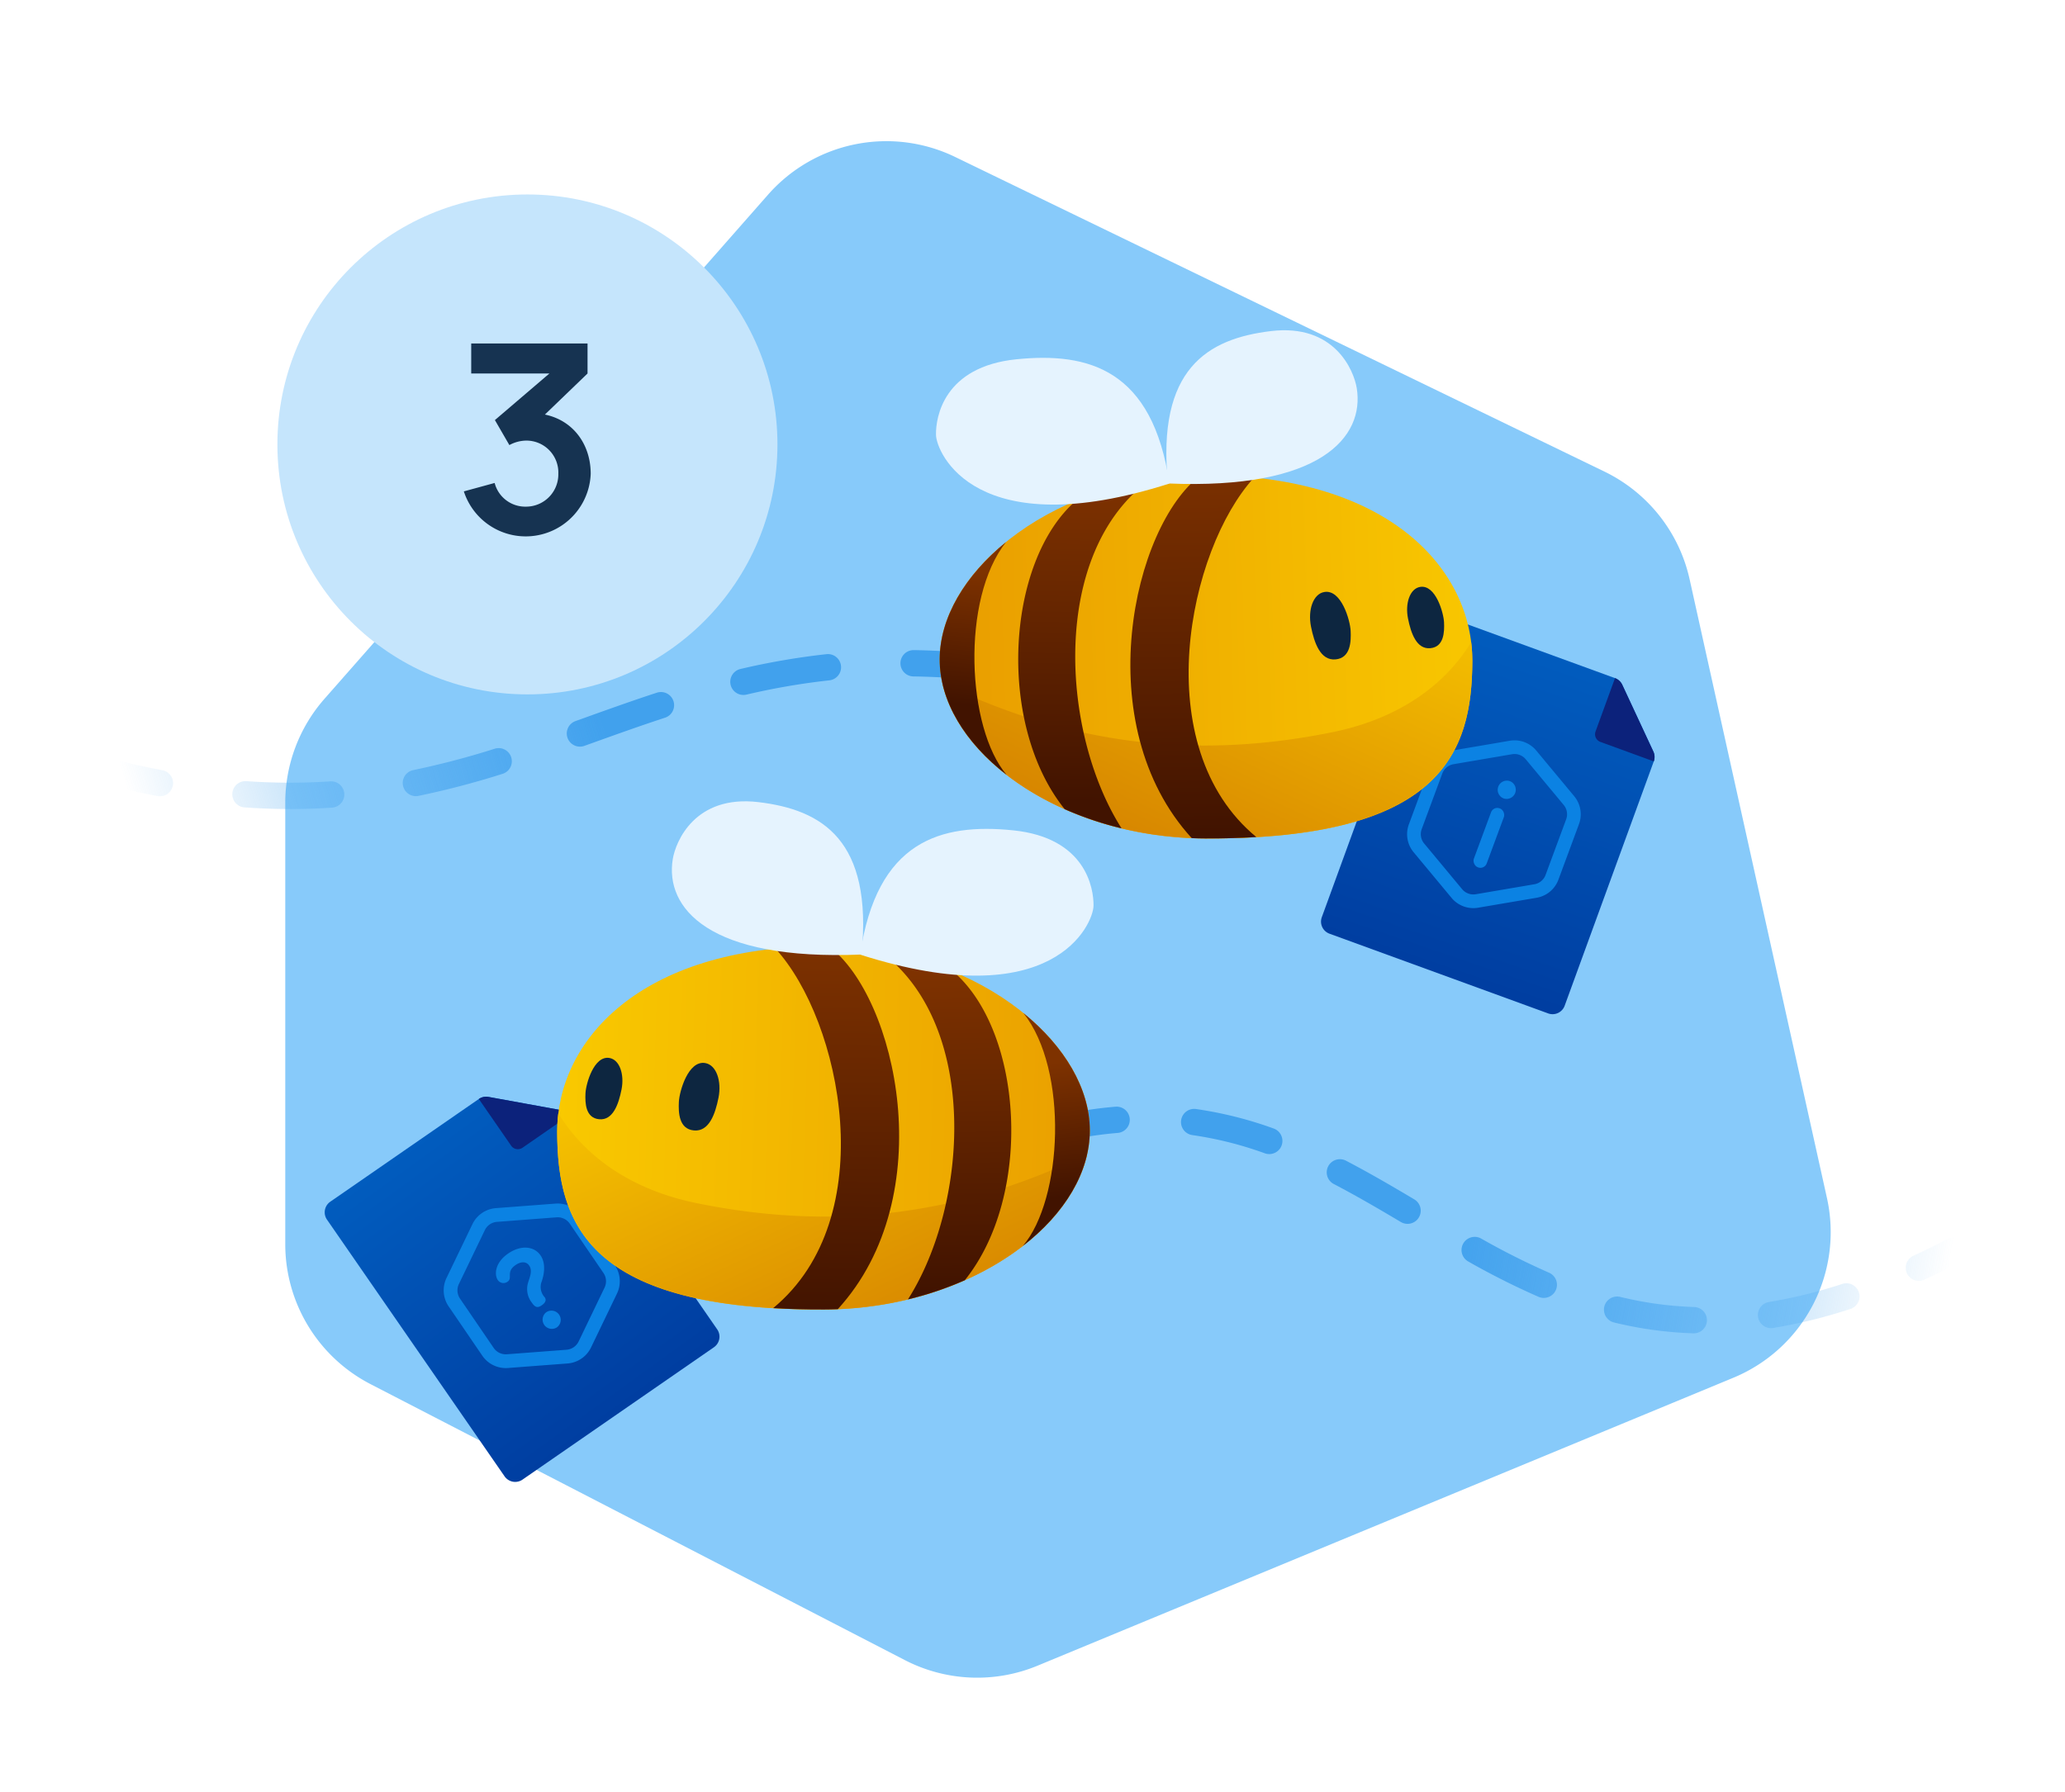 <?xml version="1.0" encoding="UTF-8"?> <svg xmlns="http://www.w3.org/2000/svg" xmlns:xlink="http://www.w3.org/1999/xlink" viewBox="0 0 313.781 272.303"><defs><linearGradient id="bb2516c7-1123-4912-a31d-7dbb935194f9" x1="146.46" y1="99.56" x2="21.911" y2="136.568" gradientUnits="userSpaceOnUse"><stop offset="0.446" stop-color="#41a1ed"></stop><stop offset="0.983" stop-color="#41a1ed" stop-opacity="0"></stop></linearGradient><linearGradient id="aa2d46f6-bb4c-4523-82ed-3a54a7bedc64" x1="143.269" y1="92.724" x2="26.275" y2="127.487" xlink:href="#bb2516c7-1123-4912-a31d-7dbb935194f9"></linearGradient><linearGradient id="afd9a8b3-6066-4cd2-9d5e-10dc4296bf8e" x1="141.46" y1="82.718" x2="16.915" y2="119.725" xlink:href="#bb2516c7-1123-4912-a31d-7dbb935194f9"></linearGradient><linearGradient id="e7b9bd05-0af0-4dfe-bc9c-4eac6aa4f76e" x1="301.671" y1="-1853.2" x2="302.741" y2="-1801.878" gradientTransform="translate(-682.459 1736.743) rotate(20.034)" gradientUnits="userSpaceOnUse"><stop offset="0" stop-color="#015cbe"></stop><stop offset="1" stop-color="#003ea1"></stop></linearGradient><linearGradient id="a85a0b74-3c9b-40fe-b5dd-9ce159010c8a" x1="-10902.257" y1="202.503" x2="-10821.343" y2="202.503" gradientTransform="matrix(-1, 0.03, 0.03, 1, -10679.774, 220.596)" gradientUnits="userSpaceOnUse"><stop offset="0.001" stop-color="#f9c900"></stop><stop offset="1" stop-color="#ea9f00"></stop></linearGradient><linearGradient id="b687e477-a7e4-4a57-a793-6a35b08df7a6" x1="-10875.392" y1="181.559" x2="-10843.198" y2="245.946" gradientTransform="matrix(-1, 0.03, 0.03, 1, -10679.774, 220.596)" gradientUnits="userSpaceOnUse"><stop offset="0.001" stop-color="#f9c900"></stop><stop offset="0.999" stop-color="#d07800"></stop></linearGradient><linearGradient id="a4ffb25d-d17c-49e5-856a-ab13fd1d0852" x1="-10844.192" y1="178.409" x2="-10841.94" y2="226.734" gradientTransform="matrix(-1, 0.03, 0.03, 1, -10679.774, 220.596)" gradientUnits="userSpaceOnUse"><stop offset="0.001" stop-color="#7e3200"></stop><stop offset="1" stop-color="#411300"></stop></linearGradient><linearGradient id="fdf281ef-26f5-42a8-abf6-b4b69985ddae" x1="-10860.323" y1="173.899" x2="-10859.504" y2="232.052" xlink:href="#a4ffb25d-d17c-49e5-856a-ab13fd1d0852"></linearGradient><linearGradient id="a041448d-120b-41fa-bd46-daa7677d1456" x1="-10828.647" y1="191.702" x2="-10825.953" y2="211.988" xlink:href="#a4ffb25d-d17c-49e5-856a-ab13fd1d0852"></linearGradient><linearGradient id="b70e37bb-1281-4b2a-82f4-7df1b034c24a" x1="161.936" y1="169.747" x2="298.321" y2="193.848" xlink:href="#bb2516c7-1123-4912-a31d-7dbb935194f9"></linearGradient><linearGradient id="bfea329e-50f9-4c26-87b4-a0cc20e101a0" x1="161.705" y1="175.672" x2="291.779" y2="198.657" xlink:href="#bb2516c7-1123-4912-a31d-7dbb935194f9"></linearGradient><linearGradient id="a37a0010-0419-4f3a-9b87-e394e71cc3f1" x1="162.227" y1="168.022" x2="298.628" y2="192.125" xlink:href="#bb2516c7-1123-4912-a31d-7dbb935194f9"></linearGradient><linearGradient id="b1fa993d-e31d-45fb-ba19-c2e837a03200" x1="-1314.973" y1="678.696" x2="-1313.904" y2="730.019" gradientTransform="matrix(0.822, -0.569, 0.569, 0.822, 759.342, -1133.681)" xlink:href="#e7b9bd05-0af0-4dfe-bc9c-4eac6aa4f76e"></linearGradient><linearGradient id="fb71cfa7-5d7f-46f2-9c4b-c5312930729a" x1="-126.975" y1="-46.603" x2="-46.061" y2="-46.603" gradientTransform="translate(210.238 220.596) rotate(1.705)" xlink:href="#a85a0b74-3c9b-40fe-b5dd-9ce159010c8a"></linearGradient><linearGradient id="a5f4601b-8d60-49c0-9343-4cd160bc870d" x1="-100.109" y1="-67.547" x2="-67.916" y2="-3.16" gradientTransform="translate(210.238 220.596) rotate(1.705)" xlink:href="#b687e477-a7e4-4a57-a793-6a35b08df7a6"></linearGradient><linearGradient id="b172c0f8-65c5-479c-95b8-10ab8c37b459" x1="-68.91" y1="-70.697" x2="-66.658" y2="-22.372" gradientTransform="translate(210.238 220.596) rotate(1.705)" xlink:href="#a4ffb25d-d17c-49e5-856a-ab13fd1d0852"></linearGradient><linearGradient id="e88786ca-8a1c-4b2d-a948-87b14716ce0a" x1="-85.041" y1="-75.207" x2="-84.222" y2="-17.054" gradientTransform="translate(210.238 220.596) rotate(1.705)" xlink:href="#a4ffb25d-d17c-49e5-856a-ab13fd1d0852"></linearGradient><linearGradient id="b8b4222b-e520-441b-b897-f61347640dd2" x1="-53.365" y1="-57.404" x2="-50.67" y2="-37.118" gradientTransform="translate(210.238 220.596) rotate(1.705)" xlink:href="#a4ffb25d-d17c-49e5-856a-ab13fd1d0852"></linearGradient></defs><g id="b527e0d1-0bb1-46a7-9a48-4157d877517a" data-name="Layer 2"><g id="a7c452bb-af6c-40e8-bba6-1017f726254b" data-name="Layer 1"><rect width="313.781" height="272.303" fill="none"></rect><path d="M49.313,106.2l67.392-76.611a23.951,23.951,0,0,1,28.429-5.734L243.804,71.678A23.951,23.951,0,0,1,256.74,88.042l20.869,94.04a23.951,23.951,0,0,1-14.222,27.319L157.65,253.167a23.951,23.951,0,0,1-20.153-.851L56.304,210.372a23.951,23.951,0,0,1-12.958-21.279V122.02A23.951,23.951,0,0,1,49.313,106.2Z" fill="#87cafa"></path><path d="M144.821,103.061c-.046,0-.092-.002-.139-.005-1.978-.135-3.96-.218-5.889-.247a2,2,0,0,1,.061-4c1.999.03,4.052.117,6.102.257a2,2,0,0,1-.135,3.995Z" fill="url(#bb2516c7-1123-4912-a31d-7dbb935194f9)"></path><path d="M44.096,122.961c-2.288,0-4.631-.083-6.963-.245a2,2,0,0,1,.277-3.99,94.361,94.361,0,0,0,12.754.035,2,2,0,1,1,.264,3.991C48.338,122.891,46.208,122.961,44.096,122.961Zm19.1-1.957a2,2,0,0,1-.398-3.96A124.97,124.97,0,0,0,75.2,113.788a2,2,0,0,1,1.195,3.817,128.903,128.903,0,0,1-12.798,3.357A1.992,1.992,0,0,1,63.195,121.004Zm24.929-7.525a2,2,0,0,1-.676-3.883l1.009-.362c3.683-1.323,7.489-2.691,11.353-3.954a2,2,0,1,1,1.244,3.802c-3.809,1.246-7.589,2.603-11.244,3.917l-1.01.363A1.998,1.998,0,0,1,88.124,113.478Zm24.84-7.854a2,2,0,0,1-.452-3.948,109.69,109.69,0,0,1,13.071-2.251,2,2,0,0,1,.436,3.977,105.597,105.597,0,0,0-12.599,2.169A1.999,1.999,0,0,1,112.964,105.624Z" fill="url(#aa2d46f6-bb4c-4523-82ed-3a54a7bedc64)"></path><path d="M24.296,121.028a2.018,2.018,0,0,1-.372-.035c-1.952-.368-3.957-.793-5.959-1.266a2,2,0,0,1,.918-3.894c1.944.459,3.889.872,5.781,1.228a2,2,0,0,1-.368,3.966Z" fill="url(#afd9a8b3-6066-4cd2-9d5e-10dc4296bf8e)"></path><g id="b011b72b-2aa8-4bf3-9fea-fe7457b2a20d" data-name="Layer 2"><g id="af0b7b2f-25dd-4e8c-a35a-05b602c95bec" data-name="Layer 1-2"><g id="b7d9b175-7650-472c-9ff1-9249e2671f0e" data-name="img content delivery file video dblue"><path d="M235.243,154.025l-33.222-12.114a1.958,1.958,0,0,1-1.17-2.509l16.252-44.57a1.959,1.959,0,0,1,2.511-1.169l25.788,9.403a1.959,1.959,0,0,1,1.105,1.014l2.363,5.072,2.36,5.072a1.958,1.958,0,0,1,.065,1.498l-13.541,37.137A1.958,1.958,0,0,1,235.243,154.025Z" fill="url(#e7b9bd05-0af0-4dfe-bc9c-4eac6aa4f76e)"></path><path d="M248.871,109.152l-2.363-5.072a1.959,1.959,0,0,0-1.105-1.014l-2.956,8.106a1.242,1.242,0,0,0,.742,1.592l8.106,2.956a1.958,1.958,0,0,0-.065-1.498Z" fill="#0c227b"></path></g></g><path d="M228.468,121.345a1.396,1.396,0,0,0,.969-2.618,1.396,1.396,0,0,0-.969,2.618Z" fill="#0b82e3"></path><path d="M239.208,121.018l-5.773-6.948a4.301,4.301,0,0,0-4.019-1.487L220.511,114.1a4.301,4.301,0,0,0-3.303,2.74l-3.13,8.459a4.301,4.301,0,0,0,.724,4.23l5.773,6.948a4.301,4.301,0,0,0,4.019,1.487l8.905-1.517a4.301,4.301,0,0,0,3.303-2.74l3.13-8.459A4.301,4.301,0,0,0,239.208,121.018Zm-4.356,11.967a2.216,2.216,0,0,1-1.701,1.411l-8.905,1.517a2.216,2.216,0,0,1-2.07-.766l-5.773-6.948a2.216,2.216,0,0,1-.373-2.179l3.13-8.459a2.216,2.216,0,0,1,1.701-1.412l8.905-1.517a2.215,2.215,0,0,1,2.07.766l5.773,6.948a2.215,2.215,0,0,1,.373,2.179l-3.13,8.459Z" fill="#0b82e3"></path><rect x="225.199" y="122.567" width="2.08" height="9.553" rx="1.011" transform="translate(394.231 325.281) rotate(-159.696)" fill="#0b82e3"></rect></g><path d="M142.786,100.168c-.056,13.841,18.009,27.176,40.359,27.267,36.014.145,40.522-13.099,40.578-26.94s-12.51-28.175-40.355-28.288C161.018,72.117,142.842,86.328,142.786,100.168Z" fill="url(#a85a0b74-3c9b-40fe-b5dd-9ce159010c8a)"></path><path d="M143.196,103.829c19.107,9.255,38.297,11.734,59.318,7.444,10.438-2.13,17.269-7.485,21.031-13.664a22.759,22.759,0,0,1,.178,2.886c-.056,13.841-4.565,27.085-40.578,26.94C162.777,127.353,145.974,116.269,143.196,103.829Z" fill="url(#b687e477-a7e4-4a57-a793-6a35b08df7a6)"></path><path d="M170.427,125.901a50.697,50.697,0,0,1-8.645-2.917c-10.374-12.89-8.905-37.668,1.706-46.873a50.188,50.188,0,0,1,11.305-3.222C159.53,83.899,161.165,111.377,170.427,125.901Z" fill="url(#a4ffb25d-d17c-49e5-856a-ab13fd1d0852)"></path><path d="M182.421,72.248s.03-.011.077-.026c.29-.004.578-.015.87-.014,2.523.01,4.917.141,7.191.373-10.02,10.952-16.289,40.914.348,54.645-2.416.142-4.985.22-7.763.208q-1.036-.004-2.058-.046C165.327,110.156,172.155,79.958,182.421,72.248Z" fill="url(#fdf281ef-26f5-42a8-abf6-b4b69985ddae)"></path><path d="M152.876,82.38c-6.88,8.648-5.965,28.338.093,35.401-6.355-4.924-10.209-11.213-10.183-17.612C142.812,93.849,146.623,87.457,152.876,82.38Z" fill="url(#a041448d-120b-41fa-bd46-daa7677d1456)"></path><path d="M177.471,73.48c-1.724-17.395,5.984-22.001,15.656-23.16s12.601,5.997,13.035,8.677C207.354,66.36,200.783,74.464,177.471,73.48Z" fill="#e5f3fe"></path><path d="M177.696,73.493c-2.542-17.321-12.254-20.008-23.26-18.885S142.18,63.365,142.224,66.08,148.213,82.912,177.696,73.493Z" fill="#e5f3fe"></path><path d="M201.238,89.976c-1.721.286-2.523,2.76-2.031,5.247s1.434,5.208,3.734,4.996,2.368-2.73,2.293-4.33S203.818,89.547,201.238,89.976Z" fill="#0d2640"></path><path d="M215.79,89.203c-1.565.261-2.294,2.51-1.847,4.772s1.304,4.736,3.395,4.543,2.153-2.482,2.086-3.938S218.137,88.813,215.79,89.203Z" fill="#0d2640"></path><path d="M163.746,172.989a2,2,0,0,1-.36-3.967,61.157,61.157,0,0,1,6.147-.818,2,2,0,0,1,.32,3.987,57.158,57.158,0,0,0-5.743.764A2.01,2.01,0,0,1,163.746,172.989Z" fill="url(#b70e37bb-1281-4b2a-82f4-7df1b034c24a)"></path><path d="M257.375,202.649c-.021,0-.044-.001-.065-.001A58.7,58.7,0,0,1,245.254,201a2,2,0,0,1,.941-3.888,54.698,54.698,0,0,0,11.243,1.538,2,2,0,0,1-.064,3.999Zm11.745-.786a2,2,0,0,1-.318-3.975,74.504,74.504,0,0,0,11.137-2.748,2,2,0,0,1,1.242,3.803,78.565,78.565,0,0,1-11.738,2.893A2.008,2.008,0,0,1,269.12,201.864Zm-34.54-4.596a1.988,1.988,0,0,1-.793-.165,115.011,115.011,0,0,1-10.71-5.386,2,2,0,0,1,1.957-3.488,111.503,111.503,0,0,0,10.341,5.203,2,2,0,0,1-.795,3.836ZM213.881,186.01a1.995,1.995,0,0,1-1.021-.281c-3.032-1.803-6.569-3.884-10.16-5.758a2,2,0,1,1,1.85-3.546c3.683,1.921,7.276,4.035,10.355,5.865a2.001,2.001,0,0,1-1.024,3.72Zm-21.014-10.604a1.992,1.992,0,0,1-.675-.118,55.295,55.295,0,0,0-11.016-2.769,2,2,0,0,1,.56-3.961,59.285,59.285,0,0,1,11.805,2.965,2,2,0,0,1-.675,3.883Z" fill="url(#bfea329e-50f9-4c26-87b4-a0cc20e101a0)"></path><path d="M291.579,194.68a2,2,0,0,1-.839-3.816c1.741-.804,3.525-1.681,5.303-2.606a2,2,0,1,1,1.848,3.548c-1.834.955-3.676,1.859-5.475,2.69A1.991,1.991,0,0,1,291.579,194.68Z" fill="url(#a37a0010-0419-4f3a-9b87-e394e71cc3f1)"></path><g id="fe5e120f-4c70-4569-ac80-b7f4e62d4c6d" data-name="Layer 2"><g id="f22b56d3-ac99-48e2-b2d6-ed9b8ef218d4" data-name="Layer 1-2"><g id="a2cd47c8-fa6f-4cfc-9c0a-0a8885e4b298" data-name="img content delivery file video dblue"><path d="M108.48,204.768,79.397,224.883a1.958,1.958,0,0,1-2.723-.495L49.687,185.371a1.959,1.959,0,0,1,.497-2.725L72.76,167.032a1.959,1.959,0,0,1,1.466-.316l5.505,1.002,5.503,1.005a1.958,1.958,0,0,1,1.26.813l22.485,32.51A1.958,1.958,0,0,1,108.48,204.768Z" fill="url(#b1fa993d-e31d-45fb-ba19-c2e837a03200)"></path><path d="M79.73,167.718l-5.505-1.002a1.959,1.959,0,0,0-1.466.316l4.908,7.096a1.242,1.242,0,0,0,1.728.315l7.096-4.908a1.958,1.958,0,0,0-1.26-.813Z" fill="#0c227b"></path></g></g><path d="M77.233,190.509c-2.034,1.388-2.145,3.231-1.59,4.045a1.046,1.046,0,0,0,1.49.242c.814-.555-.31-1.489,1.227-2.538.753-.514,1.582-.594,2.055.099.555.814.031,1.857-.179,2.618a3.34,3.34,0,0,0,.554,2.979c.535.783.9.866,1.518.444.738-.504.663-.938.467-1.224a2.291,2.291,0,0,1-.442-2.459c.191-.594.772-2.493-.195-3.909S79.161,189.193,77.233,190.509Z" fill="#0b82e3"></path><path d="M83.033,199.427a1.405,1.405,0,0,0,1.584,2.32,1.405,1.405,0,0,0-1.584-2.32Z" fill="#0b82e3"></path><path d="M84.417,182.932l-9.066.689a4.329,4.329,0,0,0-3.562,2.431l-3.944,8.192a4.329,4.329,0,0,0,.324,4.307l5.118,7.497a4.329,4.329,0,0,0,3.893,1.871l9.066-.689a4.329,4.329,0,0,0,3.562-2.431l3.944-8.192a4.329,4.329,0,0,0-.324-4.307L88.31,184.803A4.329,4.329,0,0,0,84.417,182.932ZM91.699,193.48a2.23,2.23,0,0,1,.167,2.219l-3.944,8.192a2.23,2.23,0,0,1-1.835,1.252l-9.066.689a2.23,2.23,0,0,1-2.005-.964l-5.118-7.497a2.23,2.23,0,0,1-.167-2.219l3.944-8.192a2.23,2.23,0,0,1,1.835-1.252l9.066-.689a2.23,2.23,0,0,1,2.005.964l5.118,7.497Z" fill="#0b82e3"></path></g><path d="M165.602,171.762c.056,13.841-18.009,27.176-40.359,27.267-36.014.145-40.522-13.099-40.578-26.94s12.51-28.175,40.355-28.288C147.37,143.711,165.546,157.921,165.602,171.762Z" fill="url(#fb71cfa7-5d7f-46f2-9c4b-c5312930729a)"></path><path d="M165.192,175.422c-19.107,9.255-38.297,11.734-59.318,7.444-10.438-2.13-17.269-7.485-21.031-13.664a22.777,22.777,0,0,0-.178,2.886c.056,13.841,4.565,27.085,40.578,26.94C145.611,198.947,162.414,187.863,165.192,175.422Z" fill="url(#a5f4601b-8d60-49c0-9343-4cd160bc870d)"></path><path d="M137.961,197.495a50.705,50.705,0,0,0,8.645-2.917c10.374-12.891,8.905-37.668-1.706-46.873a50.189,50.189,0,0,0-11.305-3.222C148.858,155.493,147.223,182.97,137.961,197.495Z" fill="url(#b172c0f8-65c5-479c-95b8-10ab8c37b459)"></path><path d="M125.967,143.841s-.03-.011-.077-.026c-.29-.004-.578-.015-.87-.014-2.523.01-4.917.141-7.191.373,10.02,10.952,16.289,40.914-.348,54.645,2.416.142,4.985.22,7.763.208q1.036-.004,2.058-.046C143.061,181.75,136.233,151.552,125.967,143.841Z" fill="url(#e88786ca-8a1c-4b2d-a948-87b14716ce0a)"></path><path d="M155.512,153.974c6.88,8.648,5.965,28.338-.093,35.401,6.355-4.924,10.209-11.213,10.183-17.612C165.576,165.443,161.765,159.051,155.512,153.974Z" fill="url(#b8b4222b-e520-441b-b897-f61347640dd2)"></path><path d="M130.917,145.074c1.724-17.395-5.984-22.001-15.656-23.16s-12.601,5.997-13.035,8.677C101.034,137.953,107.605,146.058,130.917,145.074Z" fill="#e5f3fe"></path><path d="M130.692,145.087c2.542-17.321,12.254-20.008,23.26-18.885s12.255,8.758,12.212,11.473S160.175,154.505,130.692,145.087Z" fill="#e5f3fe"></path><path d="M107.15,161.57c1.721.286,2.523,2.76,2.031,5.247s-1.434,5.208-3.734,4.996-2.368-2.73-2.293-4.33S104.57,161.141,107.15,161.57Z" fill="#0d2640"></path><path d="M92.598,160.797c1.565.261,2.294,2.51,1.847,4.772s-1.304,4.736-3.395,4.543-2.153-2.482-2.086-3.938S90.251,160.407,92.598,160.797Z" fill="#0d2640"></path><circle cx="80.143" cy="67.547" r="37.992" fill="#c5e5fc"></circle><path d="M89.759,72.005a9.882,9.882,0,0,1-19.277,2.68l4.68-1.28A4.806,4.806,0,0,0,79.92,77.004a4.908,4.908,0,0,0,4.919-4.999,4.854,4.854,0,0,0-4.959-5.039,5.491,5.491,0,0,0-2.48.68l-2.199-3.799L83.48,56.767H71.602v-4.56H89.278v4.56L82.8,63.006C87.199,63.926,89.759,67.645,89.759,72.005Z" fill="#163351"></path></g></g></svg> 